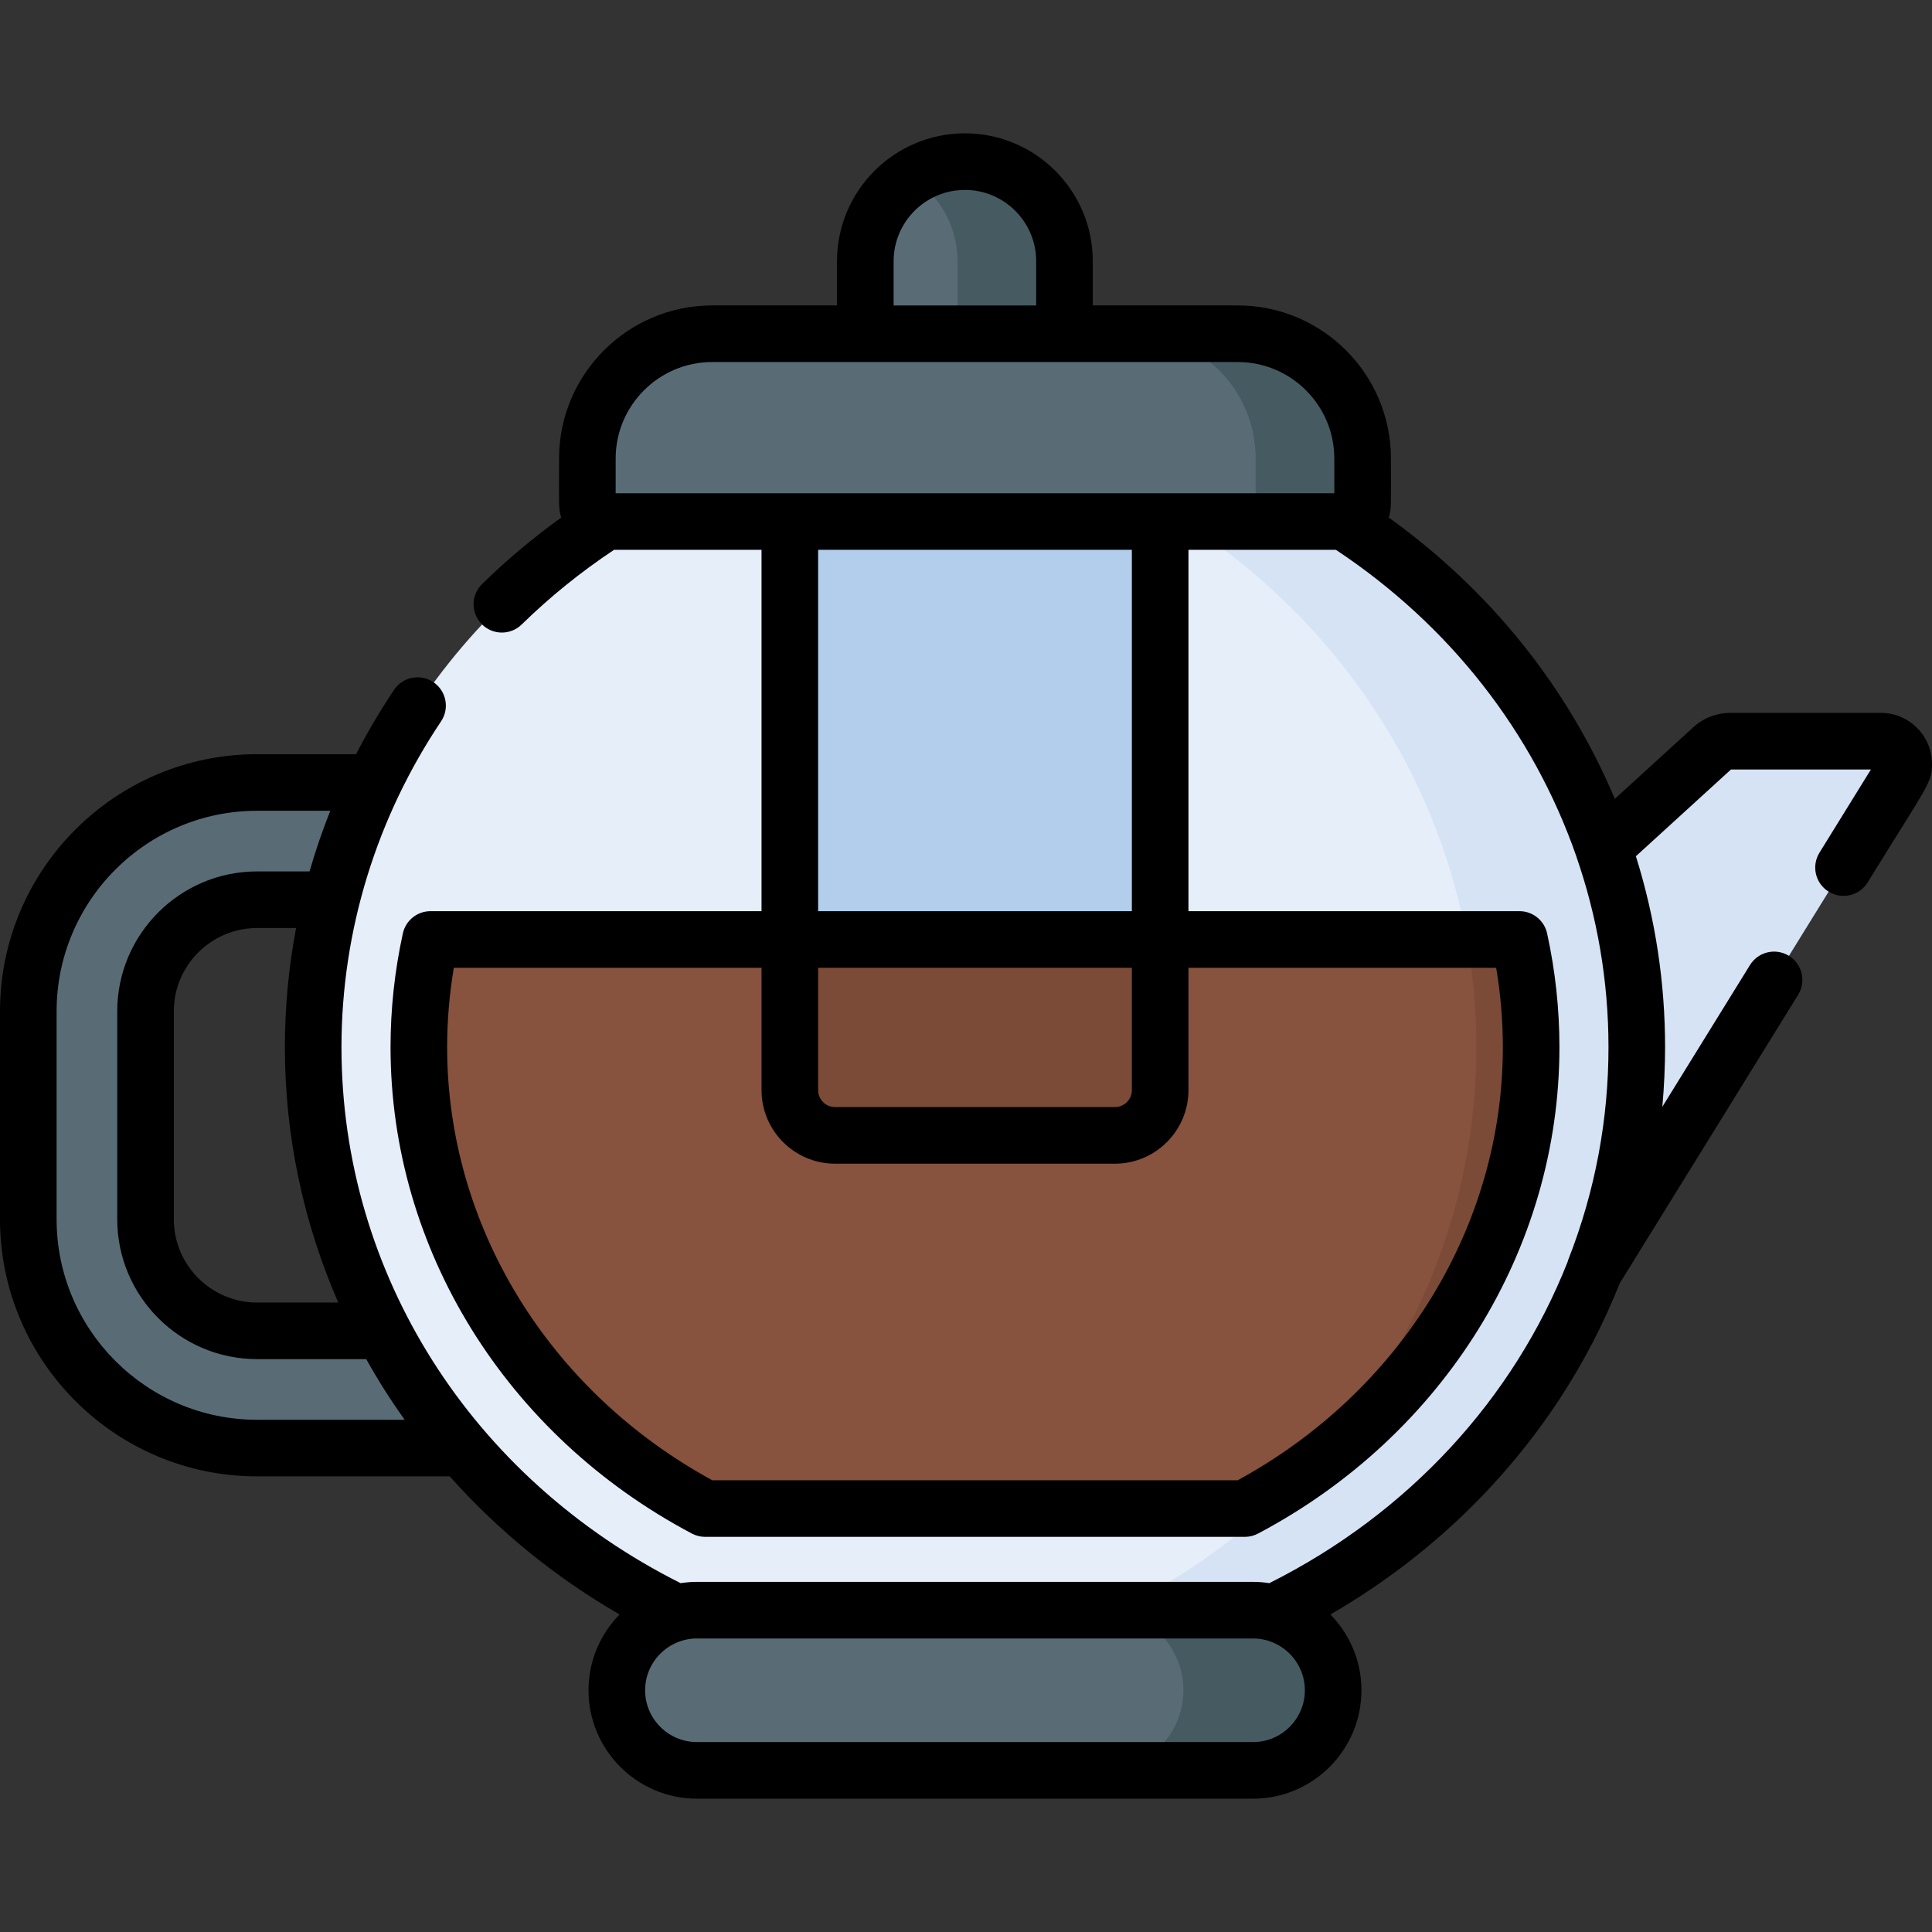 <svg id="Capa_1" enable-background="new 0 0 512 512" height="512" viewBox="0 0 512 512" width="512" xmlns="http://www.w3.org/2000/svg"><rect x="0" y="0" width="512" height="512" fill="#333333" stroke="none"/><g><g><g><path d="m134.612 383.753h-66.479c-33.433 0-60.633-27.2-60.633-60.633v-55.121c0-33.433 27.2-60.633 60.633-60.633h66.479c8.579 0 15.534 6.955 15.534 15.534s-6.955 15.534-15.534 15.534h-66.479c-16.302 0-29.565 13.263-29.565 29.565v55.121c0 16.302 13.263 29.565 29.565 29.565h66.479c8.579 0 15.534 6.955 15.534 15.534s-6.955 15.534-15.534 15.534z" fill="#596c76"/></g><path d="m422.605 336.569 80.987-130.968c2.477-4.006-.404-9.176-5.114-9.176h-39.943c-1.75 0-3.436.654-4.728 1.833l-82.844 75.587z" fill="#d5e3f4"/><ellipse cx="258.382" cy="277.519" fill="#e5eef9" rx="175.385" ry="167.869"/><path d="m258.382 109.651c-7.197 0-14.29.425-21.26 1.231 86.835 10.044 154.125 80.815 154.125 166.638s-67.29 156.593-154.125 166.638c6.97.806 14.063 1.231 21.26 1.231 96.862 0 175.385-75.157 175.385-167.869s-78.523-167.869-175.385-167.869z" fill="#d5e3f4"/><path d="m332.072 469.166h-147.38c-11.723 0-21.227-9.504-21.227-21.227 0-11.723 9.504-21.227 21.227-21.227h147.38c11.723 0 21.227 9.504 21.227 21.227 0 11.724-9.504 21.227-21.227 21.227z" fill="#596c76"/><path d="m209.311 138.214h98.145v110.757h-98.145z" fill="#b3ceec"/><path d="m282.1 104.806h-52.783v-35.581c0-14.575 11.816-26.391 26.391-26.391 14.575 0 26.391 11.816 26.391 26.391v35.581z" fill="#596c76"/><path d="m255.709 42.834c-5.218 0-10.078 1.521-14.173 4.134 7.344 4.686 12.218 12.9 12.218 22.257v35.581h28.346v-35.581c0-14.576-11.816-26.391-26.391-26.391z" fill="#465a61"/><path d="m356.302 138.214h-195.84c-2.654 0-4.805-2.151-4.805-4.805v-11.887c0-18.268 14.809-33.078 33.078-33.078h139.296c18.268 0 33.078 14.809 33.078 33.078v11.887c-.002 2.653-2.153 4.805-4.807 4.805z" fill="#596c76"/><path d="m328.029 88.443h-28.346c18.268 0 33.078 14.809 33.078 33.078v11.887c0 2.654-2.151 4.805-4.806 4.805h28.346c2.654 0 4.806-2.151 4.806-4.805v-11.887c0-18.269-14.809-33.078-33.078-33.078z" fill="#465a61"/><path d="m402.676 248.971h-288.589c-2.023 9.22-3.091 18.768-3.091 28.549 0 52.513 30.658 98.351 75.875 122.264h143.021c45.217-23.913 75.875-69.751 75.875-122.264 0-9.782-1.068-19.33-3.091-28.549z" fill="#87523e"/><path d="m209.311 248.971v39.917c0 6.627 5.373 12 12 12h74.145c6.627 0 12-5.373 12-12v-39.917z" fill="#7c4b37"/><path d="m332.072 426.712h-39.685c11.723 0 21.227 9.504 21.227 21.227s-9.504 21.227-21.227 21.227h39.685c11.723 0 21.227-9.504 21.227-21.227s-9.504-21.227-21.227-21.227z" fill="#465a61"/><path d="m402.676 248.971h-13.964c1.661 9.279 2.535 18.816 2.535 28.549 0 43.096-16.972 82.394-44.862 112.116 36.016-25.523 59.382-66.274 59.382-112.116 0-9.782-1.068-19.33-3.091-28.549z" fill="#7c4b37"/></g><path d="m498.478 188.925h-39.943c-3.629 0-7.104 1.347-9.783 3.793l-20.807 18.985c-12.56-29.753-33.138-55.326-59.922-74.552.76-2.374.586-2.746.586-15.63 0-22.374-18.203-40.577-40.578-40.577h-38.429v-11.719c0-18.688-15.204-33.891-33.892-33.891s-33.892 15.203-33.892 33.891v11.719h-33.084c-22.374 0-40.577 18.203-40.577 40.577 0 12.863-.173 13.257.586 15.629-7.442 5.354-14.474 11.259-20.983 17.627-2.961 2.897-3.013 7.646-.116 10.606s7.646 3.012 10.606.116c7.474-7.313 15.699-13.961 24.478-19.786h39.084v95.757h-87.724c-3.522 0-6.571 2.452-7.326 5.893-2.166 9.877-3.265 20.022-3.265 30.156 0 53.45 30.604 102.84 79.869 128.894 1.08.571 2.283.87 3.506.87h143.021c1.223 0 2.426-.299 3.506-.87 49.265-26.054 79.868-75.443 79.868-128.894 0-10.139-1.099-20.284-3.266-30.156-.755-3.441-3.803-5.893-7.325-5.893h-87.721v-95.757h39.082c30.139 19.986 52.255 48.314 63.709 81.222.018.056.026.114.045.171 5.405 15.603 8.476 32.592 8.476 50.413 0 18.88-3.423 37.896-10.649 56.301-.082.209-.138.422-.2.635-14.255 36.049-41.905 66.471-79.028 85.097-1.45-.227-2.894-.341-4.317-.341h-147.382c-1.424 0-2.868.114-4.317.341-55.505-27.849-89.878-82.049-89.878-142.033 0-31.222 9.514-61.172 26.392-86.35 2.307-3.44 1.388-8.1-2.054-10.405s-8.1-1.387-10.405 2.054c-3.699 5.518-7.052 11.211-10.062 17.047h-26.234c-37.569 0-68.133 30.565-68.133 68.133v55.121c0 37.569 30.564 68.134 68.133 68.134h51.062c12.833 14.432 28.023 26.8 45.003 36.597-5.084 5.185-8.234 12.272-8.234 20.09 0 15.84 12.887 28.727 28.728 28.727h147.381c15.84 0 28.727-12.887 28.727-28.727 0-7.818-3.15-14.905-8.234-20.09 24.553-14.166 45.384-33.693 60.728-57.08 6.388-9.736 11.699-20.012 15.94-30.66l47.292-76.479c2.179-3.522 1.089-8.145-2.435-10.323-3.521-2.179-8.145-1.09-10.323 2.435l-23.232 37.569c.49-5.261.731-11.169.731-15.791 0-16.761-2.475-33.85-7.74-50.608l25.195-22.987h37.088l-13.634 22.049c-2.179 3.522-1.089 8.145 2.435 10.323 3.52 2.177 8.144 1.089 10.323-2.435 16.396-26.517 17.066-26.475 17.066-31.412 0-7.458-6.066-13.526-13.522-13.526zm-261.661-119.7c0-10.416 8.475-18.891 18.892-18.891s18.892 8.475 18.892 18.891v11.719h-37.783v-11.719zm159.678 187.246c1.177 6.94 1.771 13.996 1.771 21.049 0 47.293-26.871 91.101-70.261 114.764h-139.247c-43.391-23.662-70.262-67.471-70.262-114.764 0-7.05.595-14.106 1.771-21.049h81.543v32.417c0 10.752 8.748 19.5 19.5 19.5h74.145c10.752 0 19.5-8.748 19.5-19.5v-32.417zm-179.684 0h83.145v32.417c0 2.481-2.019 4.5-4.5 4.5h-74.145c-2.481 0-4.5-2.019-4.5-4.5zm83.144-15h-83.145v-95.757h83.145zm-136.799-110.757v-9.193c0-14.104 11.474-25.577 25.577-25.577h139.296c14.104 0 25.578 11.474 25.578 25.577v9.193c-1.706 0-185.74 0-190.451 0zm-73.512 214.471h-21.511c-12.166 0-22.064-9.898-22.064-22.065v-55.121c0-12.166 9.898-22.064 22.064-22.064h10.334c-1.967 10.357-2.97 20.923-2.97 31.586-.001 23.399 4.853 46.358 14.147 67.664zm17.584 31.068h-39.095c-29.298 0-53.133-23.836-53.133-53.134v-55.121c0-29.298 23.835-53.133 53.133-53.133h19.396c-2.101 5.269-3.939 10.63-5.498 16.068h-13.898c-20.438 0-37.064 16.627-37.064 37.064v55.121c0 20.438 16.627 37.065 37.064 37.065h28.923c3.321 5.95 6.618 11.073 10.173 16.068h-.001zm224.844 85.413h-147.381c-7.569 0-13.728-6.158-13.728-13.727 0-7.684 6.32-13.728 13.728-13.728h147.381c7.449 0 13.727 6.079 13.727 13.728 0 7.569-6.158 13.727-13.727 13.727z"/></g></svg>
